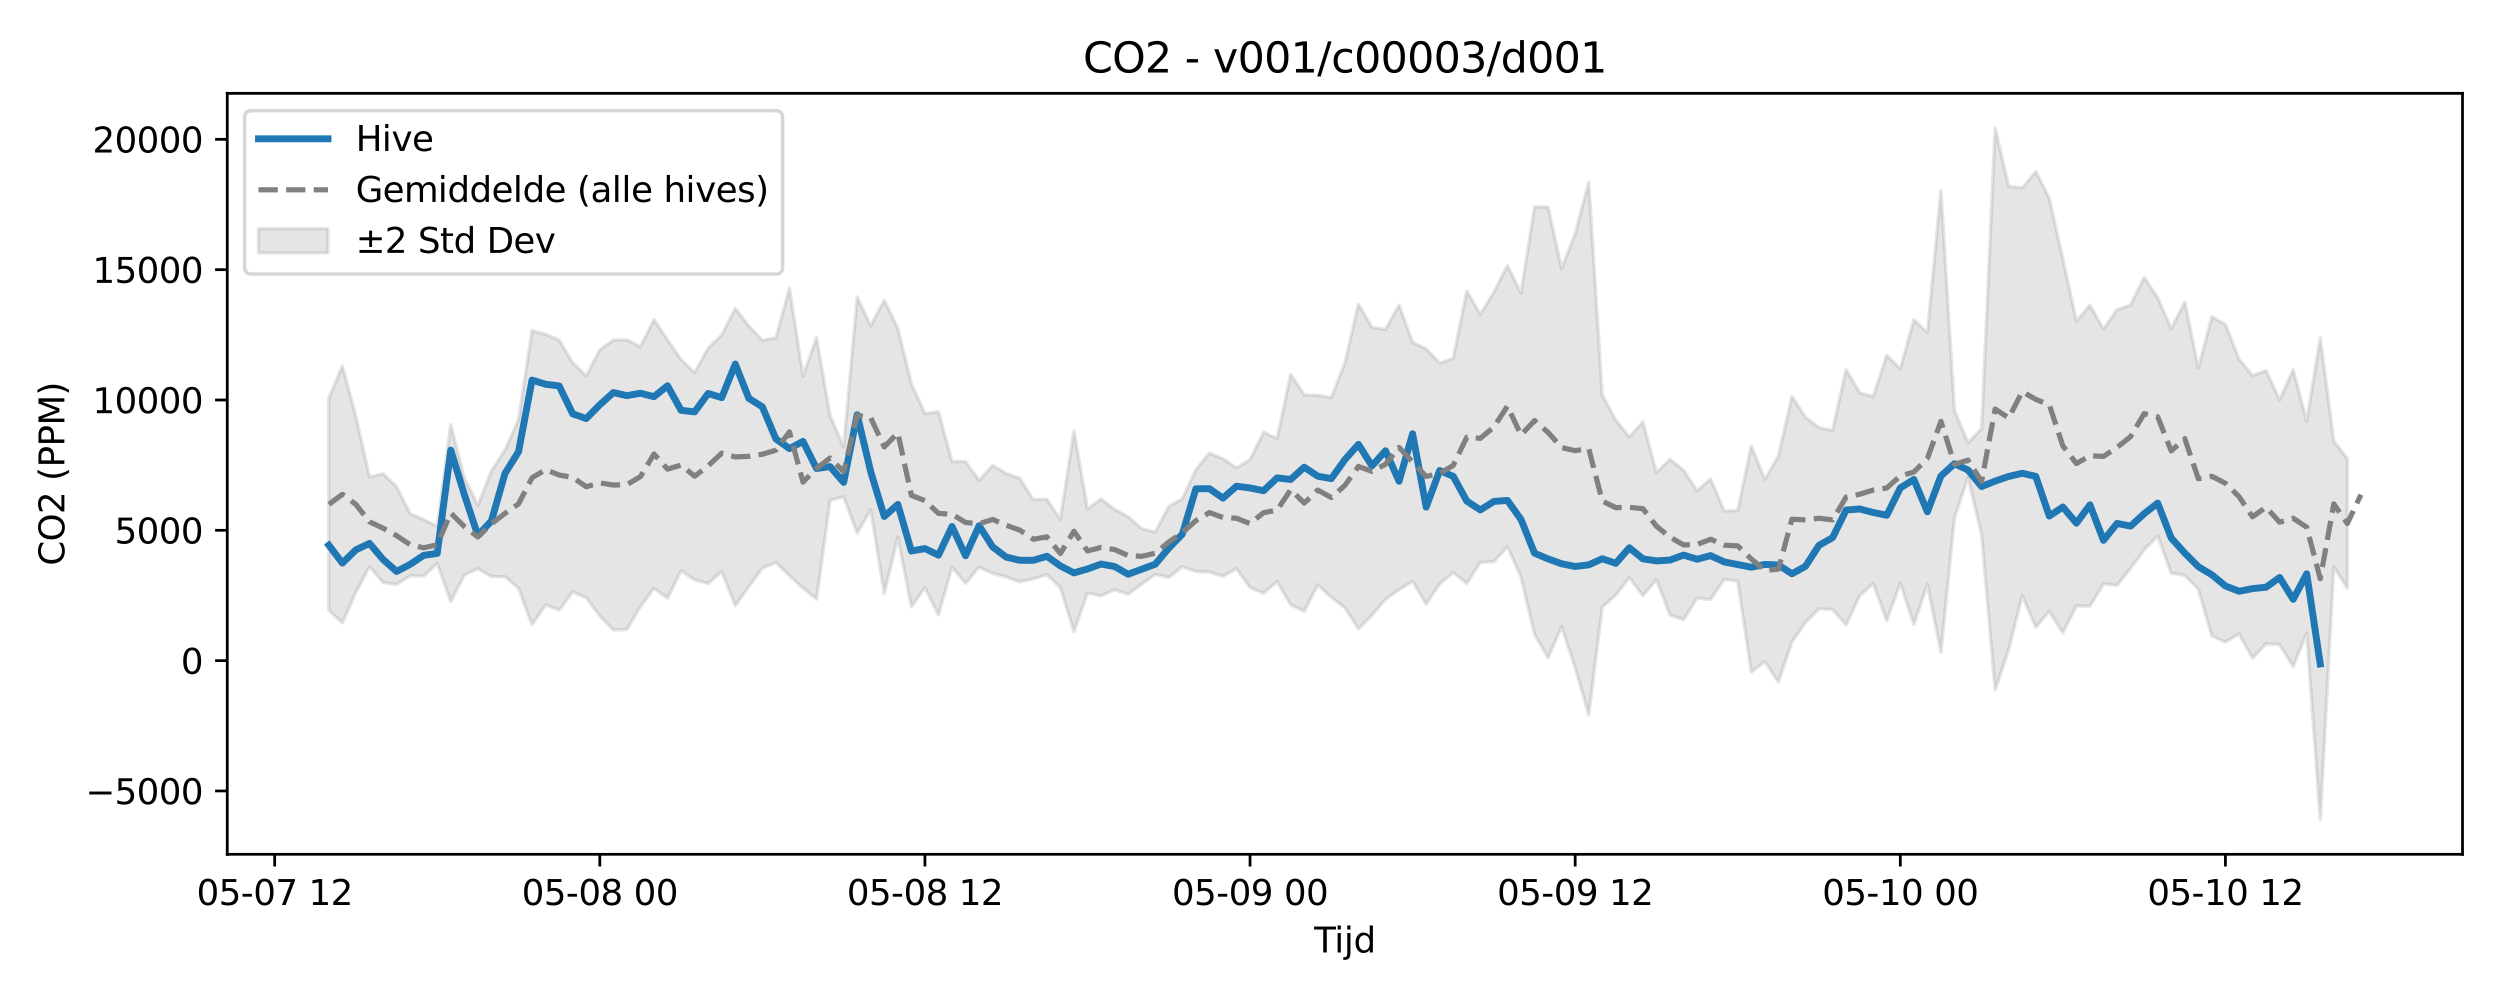 <?xml version="1.0" encoding="utf-8" standalone="no"?>
<!DOCTYPE svg PUBLIC "-//W3C//DTD SVG 1.1//EN"
  "http://www.w3.org/Graphics/SVG/1.1/DTD/svg11.dtd">
<svg xmlns:xlink="http://www.w3.org/1999/xlink" width="720pt" height="288pt" viewBox="0 0 720 288" xmlns="http://www.w3.org/2000/svg" version="1.1">
 <defs>
  <style type="text/css">*{stroke-linejoin: round; stroke-linecap: butt}</style>
 </defs>
 <g id="figure_1">
  <g id="patch_1">
   <path d="M 0 288 
L 720 288 
L 720 0 
L 0 0 
z
" style="fill: #ffffff"/>
  </g>
  <g id="axes_1">
   <g id="patch_2">
    <path d="M 65.45 246.04 
L 709.2 246.04 
L 709.2 26.88 
L 65.45 26.88 
z
" style="fill: #ffffff"/>
   </g>
   <g id="FillBetweenPolyCollection_1">
    <defs>
     <path id="me18d5e1604" d="M 94.711 -173.326 
L 94.711 -112.174 
L 98.613 -108.631 
L 102.514 -117.436 
L 106.416 -124.792 
L 110.317 -120.227 
L 114.219 -119.71 
L 118.12 -122.153 
L 122.022 -122.102 
L 125.923 -125.759 
L 129.825 -114.775 
L 133.727 -122.357 
L 137.628 -124.251 
L 141.53 -121.932 
L 145.431 -121.918 
L 149.333 -118.615 
L 153.234 -108.067 
L 157.136 -113.771 
L 161.037 -112.318 
L 164.939 -117.517 
L 168.84 -115.872 
L 172.742 -110.611 
L 176.643 -106.546 
L 180.545 -106.733 
L 184.446 -113.319 
L 188.348 -118.588 
L 192.249 -115.722 
L 196.151 -123.629 
L 200.052 -120.999 
L 203.954 -119.938 
L 207.855 -123.45 
L 211.757 -113.602 
L 215.658 -119.044 
L 219.56 -124.354 
L 223.461 -126.008 
L 227.363 -122.186 
L 231.264 -118.621 
L 235.166 -115.438 
L 239.067 -143.931 
L 242.969 -144.958 
L 246.87 -134.401 
L 250.772 -141.189 
L 254.673 -117.038 
L 258.575 -133.246 
L 262.477 -113.229 
L 266.378 -118.767 
L 270.28 -110.871 
L 274.181 -124.735 
L 278.083 -120.019 
L 281.984 -124.639 
L 285.886 -122.856 
L 289.787 -121.847 
L 293.689 -120.438 
L 297.59 -121.279 
L 301.492 -122.522 
L 305.393 -118.773 
L 309.295 -106.093 
L 313.196 -117.248 
L 317.098 -116.388 
L 320.999 -118.153 
L 324.901 -116.842 
L 328.802 -119.778 
L 332.704 -122.557 
L 336.605 -121.692 
L 340.507 -124.827 
L 344.408 -123.419 
L 348.31 -123.247 
L 352.211 -122.032 
L 356.113 -124.225 
L 360.014 -118.803 
L 363.916 -117.162 
L 367.817 -120.526 
L 371.719 -113.805 
L 375.62 -111.946 
L 379.522 -119.585 
L 383.423 -115.94 
L 387.325 -112.971 
L 391.227 -106.905 
L 395.128 -110.78 
L 399.03 -115.427 
L 402.931 -118.151 
L 406.833 -120.56 
L 410.734 -114.068 
L 414.636 -119.856 
L 418.537 -123.124 
L 422.439 -119.938 
L 426.34 -126.052 
L 430.242 -126.204 
L 434.143 -130.582 
L 438.045 -121.836 
L 441.946 -105.337 
L 445.848 -98.588 
L 449.749 -107.522 
L 453.651 -95.706 
L 457.552 -82.15 
L 461.454 -113.161 
L 465.355 -116.617 
L 469.257 -121.631 
L 473.158 -116.466 
L 477.06 -121.044 
L 480.961 -110.84 
L 484.863 -109.557 
L 488.764 -115.758 
L 492.666 -115.343 
L 496.567 -121.154 
L 500.469 -120.601 
L 504.37 -94.48 
L 508.272 -97.501 
L 512.173 -91.563 
L 516.075 -103.094 
L 519.977 -108.728 
L 523.878 -112.673 
L 527.78 -112.455 
L 531.681 -108.07 
L 535.583 -116.435 
L 539.484 -119.973 
L 543.386 -109.271 
L 547.287 -120.124 
L 551.189 -108.17 
L 555.09 -119.736 
L 558.992 -100.122 
L 562.893 -138.849 
L 566.795 -150.504 
L 570.696 -134.11 
L 574.598 -89.272 
L 578.499 -100.925 
L 582.401 -116.504 
L 586.302 -107.383 
L 590.204 -111.912 
L 594.105 -105.743 
L 598.007 -113.494 
L 601.908 -113.429 
L 605.81 -119.836 
L 609.711 -119.43 
L 613.613 -124.365 
L 617.514 -129.625 
L 621.416 -133.645 
L 625.317 -122.921 
L 629.219 -122.307 
L 633.12 -118.321 
L 637.022 -104.852 
L 640.923 -103.096 
L 644.825 -105.421 
L 648.727 -98.483 
L 652.628 -102.599 
L 656.53 -102.379 
L 660.431 -96.013 
L 664.333 -105.695 
L 668.234 -51.922 
L 672.136 -124.765 
L 676.037 -118.59 
L 676.037 -155.847 
L 676.037 -155.847 
L 672.136 -160.999 
L 668.234 -190.715 
L 664.333 -166.622 
L 660.431 -181.476 
L 656.53 -172.824 
L 652.628 -181.261 
L 648.727 -179.844 
L 644.825 -184.556 
L 640.923 -194.543 
L 637.022 -196.793 
L 633.12 -181.931 
L 629.219 -201.044 
L 625.317 -193.363 
L 621.416 -202.25 
L 617.514 -208.116 
L 613.613 -200.138 
L 609.711 -198.84 
L 605.81 -193.277 
L 601.908 -200.093 
L 598.007 -195.489 
L 594.105 -213.416 
L 590.204 -230.892 
L 586.302 -238.595 
L 582.401 -233.907 
L 578.499 -234.315 
L 574.598 -251.158 
L 570.696 -164.549 
L 566.795 -160.467 
L 562.893 -169.723 
L 558.992 -233.183 
L 555.09 -192.221 
L 551.189 -195.905 
L 547.287 -181.781 
L 543.386 -185.662 
L 539.484 -173.756 
L 535.583 -174.887 
L 531.681 -181.592 
L 527.78 -164.097 
L 523.878 -164.819 
L 519.977 -167.819 
L 516.075 -173.826 
L 512.173 -156.568 
L 508.272 -149.943 
L 504.37 -159.56 
L 500.469 -140.964 
L 496.567 -140.842 
L 492.666 -150.057 
L 488.764 -146.63 
L 484.863 -152.582 
L 480.961 -155.721 
L 477.06 -151.852 
L 473.158 -166.518 
L 469.257 -162.139 
L 465.355 -166.979 
L 461.454 -174.224 
L 457.552 -235.494 
L 453.651 -220.714 
L 449.749 -210.644 
L 445.848 -228.352 
L 441.946 -228.408 
L 438.045 -203.556 
L 434.143 -211.502 
L 430.242 -203.864 
L 426.34 -197.47 
L 422.439 -204.221 
L 418.537 -184.822 
L 414.636 -183.403 
L 410.734 -187.512 
L 406.833 -189.397 
L 402.931 -200.128 
L 399.03 -193.153 
L 395.128 -193.696 
L 391.227 -200.424 
L 387.325 -183.441 
L 383.423 -173.483 
L 379.522 -174.137 
L 375.62 -174.287 
L 371.719 -180.164 
L 367.817 -161.652 
L 363.916 -163.541 
L 360.014 -155.611 
L 356.113 -153.258 
L 352.211 -155.893 
L 348.31 -157.516 
L 344.408 -152.668 
L 340.507 -144.353 
L 336.605 -142.085 
L 332.704 -134.787 
L 328.802 -135.768 
L 324.901 -139.175 
L 320.999 -141.302 
L 317.098 -144.286 
L 313.196 -141.41 
L 309.295 -163.908 
L 305.393 -138.415 
L 301.492 -144.221 
L 297.59 -144.12 
L 293.689 -150.223 
L 289.787 -151.631 
L 285.886 -153.95 
L 281.984 -149.662 
L 278.083 -155.047 
L 274.181 -155.082 
L 270.28 -169.401 
L 266.378 -168.875 
L 262.477 -177.457 
L 258.575 -193.424 
L 254.673 -201.542 
L 250.772 -194.141 
L 246.87 -202.469 
L 242.969 -159.303 
L 239.067 -168.266 
L 235.166 -190.783 
L 231.264 -179.685 
L 227.363 -205.067 
L 223.461 -190.699 
L 219.56 -189.993 
L 215.658 -194.11 
L 211.757 -199.217 
L 207.855 -191.512 
L 203.954 -187.765 
L 200.052 -180.681 
L 196.151 -184.469 
L 192.249 -190.062 
L 188.348 -195.918 
L 184.446 -188.13 
L 180.545 -190.119 
L 176.643 -190.071 
L 172.742 -187.255 
L 168.84 -179.785 
L 164.939 -183.495 
L 161.037 -190.053 
L 157.136 -191.707 
L 153.234 -192.761 
L 149.333 -167.119 
L 145.431 -158.341 
L 141.53 -152.365 
L 137.628 -142.434 
L 133.727 -150.351 
L 129.825 -165.713 
L 125.923 -136.442 
L 122.022 -138.345 
L 118.12 -140.087 
L 114.219 -147.77 
L 110.317 -151.57 
L 106.416 -150.655 
L 102.514 -167.983 
L 98.613 -182.621 
L 94.711 -173.326 
z
" style="stroke: #808080; stroke-opacity: 0.2"/>
    </defs>
    <g clip-path="url(#p9f9e23235a)">
     <use xlink:href="#me18d5e1604" x="0" y="288" style="fill: #808080; fill-opacity: 0.2; stroke: #808080; stroke-opacity: 0.2"/>
    </g>
   </g>
   <g id="matplotlib.axis_1">
    <g id="xtick_1">
     <g id="line2d_1">
      <defs>
       <path id="m80d12a22a7" d="M 0 0 
L 0 3.5 
" style="stroke: #000000; stroke-width: 0.8"/>
      </defs>
      <g>
       <use xlink:href="#m80d12a22a7" x="79.105" y="246.04" style="stroke: #000000; stroke-width: 0.8"/>
      </g>
     </g>
     <g id="text_1">
      <!-- 05-07 12 -->
      <g transform="translate(56.625 260.638) scale(0.1 -0.1)">
       <defs>
        <path id="DejaVuSans-30" d="M 2034 4250 
Q 1547 4250 1301 3770 
Q 1056 3291 1056 2328 
Q 1056 1369 1301 889 
Q 1547 409 2034 409 
Q 2525 409 2770 889 
Q 3016 1369 3016 2328 
Q 3016 3291 2770 3770 
Q 2525 4250 2034 4250 
z
M 2034 4750 
Q 2819 4750 3233 4129 
Q 3647 3509 3647 2328 
Q 3647 1150 3233 529 
Q 2819 -91 2034 -91 
Q 1250 -91 836 529 
Q 422 1150 422 2328 
Q 422 3509 836 4129 
Q 1250 4750 2034 4750 
z
" transform="scale(0.016)"/>
        <path id="DejaVuSans-35" d="M 691 4666 
L 3169 4666 
L 3169 4134 
L 1269 4134 
L 1269 2991 
Q 1406 3038 1543 3061 
Q 1681 3084 1819 3084 
Q 2600 3084 3056 2656 
Q 3513 2228 3513 1497 
Q 3513 744 3044 326 
Q 2575 -91 1722 -91 
Q 1428 -91 1123 -41 
Q 819 9 494 109 
L 494 744 
Q 775 591 1075 516 
Q 1375 441 1709 441 
Q 2250 441 2565 725 
Q 2881 1009 2881 1497 
Q 2881 1984 2565 2268 
Q 2250 2553 1709 2553 
Q 1456 2553 1204 2497 
Q 953 2441 691 2322 
L 691 4666 
z
" transform="scale(0.016)"/>
        <path id="DejaVuSans-2d" d="M 313 2009 
L 1997 2009 
L 1997 1497 
L 313 1497 
L 313 2009 
z
" transform="scale(0.016)"/>
        <path id="DejaVuSans-37" d="M 525 4666 
L 3525 4666 
L 3525 4397 
L 1831 0 
L 1172 0 
L 2766 4134 
L 525 4134 
L 525 4666 
z
" transform="scale(0.016)"/>
        <path id="DejaVuSans-20" transform="scale(0.016)"/>
        <path id="DejaVuSans-31" d="M 794 531 
L 1825 531 
L 1825 4091 
L 703 3866 
L 703 4441 
L 1819 4666 
L 2450 4666 
L 2450 531 
L 3481 531 
L 3481 0 
L 794 0 
L 794 531 
z
" transform="scale(0.016)"/>
        <path id="DejaVuSans-32" d="M 1228 531 
L 3431 531 
L 3431 0 
L 469 0 
L 469 531 
Q 828 903 1448 1529 
Q 2069 2156 2228 2338 
Q 2531 2678 2651 2914 
Q 2772 3150 2772 3378 
Q 2772 3750 2511 3984 
Q 2250 4219 1831 4219 
Q 1534 4219 1204 4116 
Q 875 4013 500 3803 
L 500 4441 
Q 881 4594 1212 4672 
Q 1544 4750 1819 4750 
Q 2544 4750 2975 4387 
Q 3406 4025 3406 3419 
Q 3406 3131 3298 2873 
Q 3191 2616 2906 2266 
Q 2828 2175 2409 1742 
Q 1991 1309 1228 531 
z
" transform="scale(0.016)"/>
       </defs>
       <use xlink:href="#DejaVuSans-30"/>
       <use xlink:href="#DejaVuSans-35" transform="translate(63.623 0)"/>
       <use xlink:href="#DejaVuSans-2d" transform="translate(127.246 0)"/>
       <use xlink:href="#DejaVuSans-30" transform="translate(163.33 0)"/>
       <use xlink:href="#DejaVuSans-37" transform="translate(226.953 0)"/>
       <use xlink:href="#DejaVuSans-20" transform="translate(290.576 0)"/>
       <use xlink:href="#DejaVuSans-31" transform="translate(322.363 0)"/>
       <use xlink:href="#DejaVuSans-32" transform="translate(385.986 0)"/>
      </g>
     </g>
    </g>
    <g id="xtick_2">
     <g id="line2d_2">
      <g>
       <use xlink:href="#m80d12a22a7" x="172.742" y="246.04" style="stroke: #000000; stroke-width: 0.8"/>
      </g>
     </g>
     <g id="text_2">
      <!-- 05-08 00 -->
      <g transform="translate(150.261 260.638) scale(0.1 -0.1)">
       <defs>
        <path id="DejaVuSans-38" d="M 2034 2216 
Q 1584 2216 1326 1975 
Q 1069 1734 1069 1313 
Q 1069 891 1326 650 
Q 1584 409 2034 409 
Q 2484 409 2743 651 
Q 3003 894 3003 1313 
Q 3003 1734 2745 1975 
Q 2488 2216 2034 2216 
z
M 1403 2484 
Q 997 2584 770 2862 
Q 544 3141 544 3541 
Q 544 4100 942 4425 
Q 1341 4750 2034 4750 
Q 2731 4750 3128 4425 
Q 3525 4100 3525 3541 
Q 3525 3141 3298 2862 
Q 3072 2584 2669 2484 
Q 3125 2378 3379 2068 
Q 3634 1759 3634 1313 
Q 3634 634 3220 271 
Q 2806 -91 2034 -91 
Q 1263 -91 848 271 
Q 434 634 434 1313 
Q 434 1759 690 2068 
Q 947 2378 1403 2484 
z
M 1172 3481 
Q 1172 3119 1398 2916 
Q 1625 2713 2034 2713 
Q 2441 2713 2670 2916 
Q 2900 3119 2900 3481 
Q 2900 3844 2670 4047 
Q 2441 4250 2034 4250 
Q 1625 4250 1398 4047 
Q 1172 3844 1172 3481 
z
" transform="scale(0.016)"/>
       </defs>
       <use xlink:href="#DejaVuSans-30"/>
       <use xlink:href="#DejaVuSans-35" transform="translate(63.623 0)"/>
       <use xlink:href="#DejaVuSans-2d" transform="translate(127.246 0)"/>
       <use xlink:href="#DejaVuSans-30" transform="translate(163.33 0)"/>
       <use xlink:href="#DejaVuSans-38" transform="translate(226.953 0)"/>
       <use xlink:href="#DejaVuSans-20" transform="translate(290.576 0)"/>
       <use xlink:href="#DejaVuSans-30" transform="translate(322.363 0)"/>
       <use xlink:href="#DejaVuSans-30" transform="translate(385.986 0)"/>
      </g>
     </g>
    </g>
    <g id="xtick_3">
     <g id="line2d_3">
      <g>
       <use xlink:href="#m80d12a22a7" x="266.378" y="246.04" style="stroke: #000000; stroke-width: 0.8"/>
      </g>
     </g>
     <g id="text_3">
      <!-- 05-08 12 -->
      <g transform="translate(243.898 260.638) scale(0.1 -0.1)">
       <use xlink:href="#DejaVuSans-30"/>
       <use xlink:href="#DejaVuSans-35" transform="translate(63.623 0)"/>
       <use xlink:href="#DejaVuSans-2d" transform="translate(127.246 0)"/>
       <use xlink:href="#DejaVuSans-30" transform="translate(163.33 0)"/>
       <use xlink:href="#DejaVuSans-38" transform="translate(226.953 0)"/>
       <use xlink:href="#DejaVuSans-20" transform="translate(290.576 0)"/>
       <use xlink:href="#DejaVuSans-31" transform="translate(322.363 0)"/>
       <use xlink:href="#DejaVuSans-32" transform="translate(385.986 0)"/>
      </g>
     </g>
    </g>
    <g id="xtick_4">
     <g id="line2d_4">
      <g>
       <use xlink:href="#m80d12a22a7" x="360.014" y="246.04" style="stroke: #000000; stroke-width: 0.8"/>
      </g>
     </g>
     <g id="text_4">
      <!-- 05-09 00 -->
      <g transform="translate(337.534 260.638) scale(0.1 -0.1)">
       <defs>
        <path id="DejaVuSans-39" d="M 703 97 
L 703 672 
Q 941 559 1184 500 
Q 1428 441 1663 441 
Q 2288 441 2617 861 
Q 2947 1281 2994 2138 
Q 2813 1869 2534 1725 
Q 2256 1581 1919 1581 
Q 1219 1581 811 2004 
Q 403 2428 403 3163 
Q 403 3881 828 4315 
Q 1253 4750 1959 4750 
Q 2769 4750 3195 4129 
Q 3622 3509 3622 2328 
Q 3622 1225 3098 567 
Q 2575 -91 1691 -91 
Q 1453 -91 1209 -44 
Q 966 3 703 97 
z
M 1959 2075 
Q 2384 2075 2632 2365 
Q 2881 2656 2881 3163 
Q 2881 3666 2632 3958 
Q 2384 4250 1959 4250 
Q 1534 4250 1286 3958 
Q 1038 3666 1038 3163 
Q 1038 2656 1286 2365 
Q 1534 2075 1959 2075 
z
" transform="scale(0.016)"/>
       </defs>
       <use xlink:href="#DejaVuSans-30"/>
       <use xlink:href="#DejaVuSans-35" transform="translate(63.623 0)"/>
       <use xlink:href="#DejaVuSans-2d" transform="translate(127.246 0)"/>
       <use xlink:href="#DejaVuSans-30" transform="translate(163.33 0)"/>
       <use xlink:href="#DejaVuSans-39" transform="translate(226.953 0)"/>
       <use xlink:href="#DejaVuSans-20" transform="translate(290.576 0)"/>
       <use xlink:href="#DejaVuSans-30" transform="translate(322.363 0)"/>
       <use xlink:href="#DejaVuSans-30" transform="translate(385.986 0)"/>
      </g>
     </g>
    </g>
    <g id="xtick_5">
     <g id="line2d_5">
      <g>
       <use xlink:href="#m80d12a22a7" x="453.651" y="246.04" style="stroke: #000000; stroke-width: 0.8"/>
      </g>
     </g>
     <g id="text_5">
      <!-- 05-09 12 -->
      <g transform="translate(431.17 260.638) scale(0.1 -0.1)">
       <use xlink:href="#DejaVuSans-30"/>
       <use xlink:href="#DejaVuSans-35" transform="translate(63.623 0)"/>
       <use xlink:href="#DejaVuSans-2d" transform="translate(127.246 0)"/>
       <use xlink:href="#DejaVuSans-30" transform="translate(163.33 0)"/>
       <use xlink:href="#DejaVuSans-39" transform="translate(226.953 0)"/>
       <use xlink:href="#DejaVuSans-20" transform="translate(290.576 0)"/>
       <use xlink:href="#DejaVuSans-31" transform="translate(322.363 0)"/>
       <use xlink:href="#DejaVuSans-32" transform="translate(385.986 0)"/>
      </g>
     </g>
    </g>
    <g id="xtick_6">
     <g id="line2d_6">
      <g>
       <use xlink:href="#m80d12a22a7" x="547.287" y="246.04" style="stroke: #000000; stroke-width: 0.8"/>
      </g>
     </g>
     <g id="text_6">
      <!-- 05-10 00 -->
      <g transform="translate(524.807 260.638) scale(0.1 -0.1)">
       <use xlink:href="#DejaVuSans-30"/>
       <use xlink:href="#DejaVuSans-35" transform="translate(63.623 0)"/>
       <use xlink:href="#DejaVuSans-2d" transform="translate(127.246 0)"/>
       <use xlink:href="#DejaVuSans-31" transform="translate(163.33 0)"/>
       <use xlink:href="#DejaVuSans-30" transform="translate(226.953 0)"/>
       <use xlink:href="#DejaVuSans-20" transform="translate(290.576 0)"/>
       <use xlink:href="#DejaVuSans-30" transform="translate(322.363 0)"/>
       <use xlink:href="#DejaVuSans-30" transform="translate(385.986 0)"/>
      </g>
     </g>
    </g>
    <g id="xtick_7">
     <g id="line2d_7">
      <g>
       <use xlink:href="#m80d12a22a7" x="640.923" y="246.04" style="stroke: #000000; stroke-width: 0.8"/>
      </g>
     </g>
     <g id="text_7">
      <!-- 05-10 12 -->
      <g transform="translate(618.443 260.638) scale(0.1 -0.1)">
       <use xlink:href="#DejaVuSans-30"/>
       <use xlink:href="#DejaVuSans-35" transform="translate(63.623 0)"/>
       <use xlink:href="#DejaVuSans-2d" transform="translate(127.246 0)"/>
       <use xlink:href="#DejaVuSans-31" transform="translate(163.33 0)"/>
       <use xlink:href="#DejaVuSans-30" transform="translate(226.953 0)"/>
       <use xlink:href="#DejaVuSans-20" transform="translate(290.576 0)"/>
       <use xlink:href="#DejaVuSans-31" transform="translate(322.363 0)"/>
       <use xlink:href="#DejaVuSans-32" transform="translate(385.986 0)"/>
      </g>
     </g>
    </g>
    <g id="text_8">
     <!-- Tijd -->
     <g transform="translate(378.475 274.317) scale(0.1 -0.1)">
      <defs>
       <path id="DejaVuSans-54" d="M -19 4666 
L 3928 4666 
L 3928 4134 
L 2272 4134 
L 2272 0 
L 1638 0 
L 1638 4134 
L -19 4134 
L -19 4666 
z
" transform="scale(0.016)"/>
       <path id="DejaVuSans-69" d="M 603 3500 
L 1178 3500 
L 1178 0 
L 603 0 
L 603 3500 
z
M 603 4863 
L 1178 4863 
L 1178 4134 
L 603 4134 
L 603 4863 
z
" transform="scale(0.016)"/>
       <path id="DejaVuSans-6a" d="M 603 3500 
L 1178 3500 
L 1178 -63 
Q 1178 -731 923 -1031 
Q 669 -1331 103 -1331 
L -116 -1331 
L -116 -844 
L 38 -844 
Q 366 -844 484 -692 
Q 603 -541 603 -63 
L 603 3500 
z
M 603 4863 
L 1178 4863 
L 1178 4134 
L 603 4134 
L 603 4863 
z
" transform="scale(0.016)"/>
       <path id="DejaVuSans-64" d="M 2906 2969 
L 2906 4863 
L 3481 4863 
L 3481 0 
L 2906 0 
L 2906 525 
Q 2725 213 2448 61 
Q 2172 -91 1784 -91 
Q 1150 -91 751 415 
Q 353 922 353 1747 
Q 353 2572 751 3078 
Q 1150 3584 1784 3584 
Q 2172 3584 2448 3432 
Q 2725 3281 2906 2969 
z
M 947 1747 
Q 947 1113 1208 752 
Q 1469 391 1925 391 
Q 2381 391 2643 752 
Q 2906 1113 2906 1747 
Q 2906 2381 2643 2742 
Q 2381 3103 1925 3103 
Q 1469 3103 1208 2742 
Q 947 2381 947 1747 
z
" transform="scale(0.016)"/>
      </defs>
      <use xlink:href="#DejaVuSans-54"/>
      <use xlink:href="#DejaVuSans-69" transform="translate(57.959 0)"/>
      <use xlink:href="#DejaVuSans-6a" transform="translate(85.742 0)"/>
      <use xlink:href="#DejaVuSans-64" transform="translate(113.525 0)"/>
     </g>
    </g>
   </g>
   <g id="matplotlib.axis_2">
    <g id="ytick_1">
     <g id="line2d_8">
      <defs>
       <path id="mea8fee7576" d="M 0 0 
L -3.5 0 
" style="stroke: #000000; stroke-width: 0.8"/>
      </defs>
      <g>
       <use xlink:href="#mea8fee7576" x="65.45" y="227.799" style="stroke: #000000; stroke-width: 0.8"/>
      </g>
     </g>
     <g id="text_9">
      <!-- −5000 -->
      <g transform="translate(24.62 231.598) scale(0.1 -0.1)">
       <defs>
        <path id="DejaVuSans-2212" d="M 678 2272 
L 4684 2272 
L 4684 1741 
L 678 1741 
L 678 2272 
z
" transform="scale(0.016)"/>
       </defs>
       <use xlink:href="#DejaVuSans-2212"/>
       <use xlink:href="#DejaVuSans-35" transform="translate(83.789 0)"/>
       <use xlink:href="#DejaVuSans-30" transform="translate(147.412 0)"/>
       <use xlink:href="#DejaVuSans-30" transform="translate(211.035 0)"/>
       <use xlink:href="#DejaVuSans-30" transform="translate(274.658 0)"/>
      </g>
     </g>
    </g>
    <g id="ytick_2">
     <g id="line2d_9">
      <g>
       <use xlink:href="#mea8fee7576" x="65.45" y="190.263" style="stroke: #000000; stroke-width: 0.8"/>
      </g>
     </g>
     <g id="text_10">
      <!-- 0 -->
      <g transform="translate(52.087 194.063) scale(0.1 -0.1)">
       <use xlink:href="#DejaVuSans-30"/>
      </g>
     </g>
    </g>
    <g id="ytick_3">
     <g id="line2d_10">
      <g>
       <use xlink:href="#mea8fee7576" x="65.45" y="152.728" style="stroke: #000000; stroke-width: 0.8"/>
      </g>
     </g>
     <g id="text_11">
      <!-- 5000 -->
      <g transform="translate(33 156.528) scale(0.1 -0.1)">
       <use xlink:href="#DejaVuSans-35"/>
       <use xlink:href="#DejaVuSans-30" transform="translate(63.623 0)"/>
       <use xlink:href="#DejaVuSans-30" transform="translate(127.246 0)"/>
       <use xlink:href="#DejaVuSans-30" transform="translate(190.869 0)"/>
      </g>
     </g>
    </g>
    <g id="ytick_4">
     <g id="line2d_11">
      <g>
       <use xlink:href="#mea8fee7576" x="65.45" y="115.193" style="stroke: #000000; stroke-width: 0.8"/>
      </g>
     </g>
     <g id="text_12">
      <!-- 10000 -->
      <g transform="translate(26.637 118.992) scale(0.1 -0.1)">
       <use xlink:href="#DejaVuSans-31"/>
       <use xlink:href="#DejaVuSans-30" transform="translate(63.623 0)"/>
       <use xlink:href="#DejaVuSans-30" transform="translate(127.246 0)"/>
       <use xlink:href="#DejaVuSans-30" transform="translate(190.869 0)"/>
       <use xlink:href="#DejaVuSans-30" transform="translate(254.492 0)"/>
      </g>
     </g>
    </g>
    <g id="ytick_5">
     <g id="line2d_12">
      <g>
       <use xlink:href="#mea8fee7576" x="65.45" y="77.658" style="stroke: #000000; stroke-width: 0.8"/>
      </g>
     </g>
     <g id="text_13">
      <!-- 15000 -->
      <g transform="translate(26.637 81.457) scale(0.1 -0.1)">
       <use xlink:href="#DejaVuSans-31"/>
       <use xlink:href="#DejaVuSans-35" transform="translate(63.623 0)"/>
       <use xlink:href="#DejaVuSans-30" transform="translate(127.246 0)"/>
       <use xlink:href="#DejaVuSans-30" transform="translate(190.869 0)"/>
       <use xlink:href="#DejaVuSans-30" transform="translate(254.492 0)"/>
      </g>
     </g>
    </g>
    <g id="ytick_6">
     <g id="line2d_13">
      <g>
       <use xlink:href="#mea8fee7576" x="65.45" y="40.123" style="stroke: #000000; stroke-width: 0.8"/>
      </g>
     </g>
     <g id="text_14">
      <!-- 20000 -->
      <g transform="translate(26.637 43.922) scale(0.1 -0.1)">
       <use xlink:href="#DejaVuSans-32"/>
       <use xlink:href="#DejaVuSans-30" transform="translate(63.623 0)"/>
       <use xlink:href="#DejaVuSans-30" transform="translate(127.246 0)"/>
       <use xlink:href="#DejaVuSans-30" transform="translate(190.869 0)"/>
       <use xlink:href="#DejaVuSans-30" transform="translate(254.492 0)"/>
      </g>
     </g>
    </g>
    <g id="text_15">
     <!-- CO2 (PPM) -->
     <g transform="translate(18.541 162.903) rotate(-90) scale(0.1 -0.1)">
      <defs>
       <path id="DejaVuSans-43" d="M 4122 4306 
L 4122 3641 
Q 3803 3938 3442 4084 
Q 3081 4231 2675 4231 
Q 1875 4231 1450 3742 
Q 1025 3253 1025 2328 
Q 1025 1406 1450 917 
Q 1875 428 2675 428 
Q 3081 428 3442 575 
Q 3803 722 4122 1019 
L 4122 359 
Q 3791 134 3420 21 
Q 3050 -91 2638 -91 
Q 1578 -91 968 557 
Q 359 1206 359 2328 
Q 359 3453 968 4101 
Q 1578 4750 2638 4750 
Q 3056 4750 3426 4639 
Q 3797 4528 4122 4306 
z
" transform="scale(0.016)"/>
       <path id="DejaVuSans-4f" d="M 2522 4238 
Q 1834 4238 1429 3725 
Q 1025 3213 1025 2328 
Q 1025 1447 1429 934 
Q 1834 422 2522 422 
Q 3209 422 3611 934 
Q 4013 1447 4013 2328 
Q 4013 3213 3611 3725 
Q 3209 4238 2522 4238 
z
M 2522 4750 
Q 3503 4750 4090 4092 
Q 4678 3434 4678 2328 
Q 4678 1225 4090 567 
Q 3503 -91 2522 -91 
Q 1538 -91 948 565 
Q 359 1222 359 2328 
Q 359 3434 948 4092 
Q 1538 4750 2522 4750 
z
" transform="scale(0.016)"/>
       <path id="DejaVuSans-28" d="M 1984 4856 
Q 1566 4138 1362 3434 
Q 1159 2731 1159 2009 
Q 1159 1288 1364 580 
Q 1569 -128 1984 -844 
L 1484 -844 
Q 1016 -109 783 600 
Q 550 1309 550 2009 
Q 550 2706 781 3412 
Q 1013 4119 1484 4856 
L 1984 4856 
z
" transform="scale(0.016)"/>
       <path id="DejaVuSans-50" d="M 1259 4147 
L 1259 2394 
L 2053 2394 
Q 2494 2394 2734 2622 
Q 2975 2850 2975 3272 
Q 2975 3691 2734 3919 
Q 2494 4147 2053 4147 
L 1259 4147 
z
M 628 4666 
L 2053 4666 
Q 2838 4666 3239 4311 
Q 3641 3956 3641 3272 
Q 3641 2581 3239 2228 
Q 2838 1875 2053 1875 
L 1259 1875 
L 1259 0 
L 628 0 
L 628 4666 
z
" transform="scale(0.016)"/>
       <path id="DejaVuSans-4d" d="M 628 4666 
L 1569 4666 
L 2759 1491 
L 3956 4666 
L 4897 4666 
L 4897 0 
L 4281 0 
L 4281 4097 
L 3078 897 
L 2444 897 
L 1241 4097 
L 1241 0 
L 628 0 
L 628 4666 
z
" transform="scale(0.016)"/>
       <path id="DejaVuSans-29" d="M 513 4856 
L 1013 4856 
Q 1481 4119 1714 3412 
Q 1947 2706 1947 2009 
Q 1947 1309 1714 600 
Q 1481 -109 1013 -844 
L 513 -844 
Q 928 -128 1133 580 
Q 1338 1288 1338 2009 
Q 1338 2731 1133 3434 
Q 928 4138 513 4856 
z
" transform="scale(0.016)"/>
      </defs>
      <use xlink:href="#DejaVuSans-43"/>
      <use xlink:href="#DejaVuSans-4f" transform="translate(69.824 0)"/>
      <use xlink:href="#DejaVuSans-32" transform="translate(148.535 0)"/>
      <use xlink:href="#DejaVuSans-20" transform="translate(212.158 0)"/>
      <use xlink:href="#DejaVuSans-28" transform="translate(243.945 0)"/>
      <use xlink:href="#DejaVuSans-50" transform="translate(282.959 0)"/>
      <use xlink:href="#DejaVuSans-50" transform="translate(343.262 0)"/>
      <use xlink:href="#DejaVuSans-4d" transform="translate(403.564 0)"/>
      <use xlink:href="#DejaVuSans-29" transform="translate(489.844 0)"/>
     </g>
    </g>
   </g>
   <g id="line2d_14">
    <path d="M 94.711 157.026 
L 98.613 162.167 
L 102.514 158.336 
L 106.416 156.497 
L 110.317 161.117 
L 114.219 164.577 
L 118.12 162.528 
L 122.022 159.943 
L 125.923 159.362 
L 129.825 129.644 
L 133.727 142.439 
L 137.628 154.212 
L 141.53 150.016 
L 145.431 136.373 
L 149.333 130.092 
L 153.234 109.463 
L 157.136 110.664 
L 161.037 111.164 
L 164.939 119.187 
L 168.84 120.548 
L 172.742 116.572 
L 176.643 113.064 
L 180.545 113.942 
L 184.446 113.254 
L 188.348 114.245 
L 192.249 111.094 
L 196.151 118.179 
L 200.052 118.609 
L 203.954 113.319 
L 207.855 114.513 
L 211.757 104.854 
L 215.658 114.715 
L 219.56 117.173 
L 223.461 126.404 
L 227.363 129.194 
L 231.264 127.122 
L 235.166 134.934 
L 239.067 134.384 
L 242.969 138.925 
L 246.87 119.452 
L 250.772 135.863 
L 254.673 148.73 
L 258.575 145.278 
L 262.477 158.699 
L 266.378 157.986 
L 270.28 159.88 
L 274.181 151.642 
L 278.083 160.045 
L 281.984 151.41 
L 285.886 157.515 
L 289.787 160.446 
L 293.689 161.356 
L 297.59 161.371 
L 301.492 160.202 
L 305.393 162.985 
L 309.295 165.002 
L 313.196 163.871 
L 317.098 162.447 
L 320.999 163.158 
L 324.901 165.38 
L 332.704 162.5 
L 336.605 157.858 
L 340.507 153.837 
L 344.408 140.777 
L 348.31 140.745 
L 352.211 143.465 
L 356.113 140.031 
L 360.014 140.539 
L 363.916 141.32 
L 367.817 137.634 
L 371.719 138.082 
L 375.62 134.549 
L 379.522 137.151 
L 383.423 137.839 
L 387.325 132.367 
L 391.227 127.983 
L 395.128 134.166 
L 399.03 129.824 
L 402.931 138.585 
L 406.833 124.93 
L 410.734 146.04 
L 414.636 135.515 
L 418.537 137.189 
L 422.439 144.315 
L 426.34 146.855 
L 430.242 144.411 
L 434.143 144.123 
L 438.045 149.6 
L 441.946 159.315 
L 445.848 160.969 
L 449.749 162.367 
L 453.651 163.143 
L 457.552 162.678 
L 461.454 160.926 
L 465.355 162.225 
L 469.257 157.761 
L 473.158 160.954 
L 477.06 161.534 
L 480.961 161.299 
L 484.863 159.865 
L 488.764 161.054 
L 492.666 160.015 
L 496.567 161.837 
L 504.37 163.353 
L 508.272 162.558 
L 512.173 162.705 
L 516.075 165.243 
L 519.977 163.106 
L 523.878 157.04 
L 527.78 154.843 
L 531.681 146.893 
L 535.583 146.58 
L 539.484 147.599 
L 543.386 148.404 
L 547.287 140.529 
L 551.189 138.09 
L 555.09 147.396 
L 558.992 137.086 
L 562.893 133.55 
L 566.795 135.375 
L 570.696 140.122 
L 574.598 138.551 
L 578.499 137.224 
L 582.401 136.3 
L 586.302 137.191 
L 590.204 148.615 
L 594.105 146.015 
L 598.007 150.664 
L 601.908 145.392 
L 605.81 155.614 
L 609.711 150.752 
L 613.613 151.512 
L 617.514 147.954 
L 621.416 144.896 
L 625.317 154.958 
L 629.219 159.277 
L 633.12 163.198 
L 637.022 165.543 
L 640.923 168.763 
L 644.825 170.29 
L 648.727 169.522 
L 652.628 169.121 
L 656.53 166.314 
L 660.431 172.603 
L 664.333 165.269 
L 668.234 191.217 
L 668.234 191.217 
" clip-path="url(#p9f9e23235a)" style="fill: none; stroke: #1f77b4; stroke-width: 2; stroke-linecap: square"/>
   </g>
   <g id="line2d_15">
    <path d="M 94.711 145.25 
L 98.613 142.374 
L 102.514 145.29 
L 106.416 150.276 
L 110.317 152.102 
L 114.219 154.26 
L 118.12 156.88 
L 122.022 157.776 
L 125.923 156.9 
L 129.825 147.756 
L 133.727 151.646 
L 137.628 154.658 
L 141.53 150.852 
L 145.431 147.871 
L 149.333 145.133 
L 153.234 137.586 
L 157.136 135.261 
L 161.037 136.814 
L 164.939 137.494 
L 168.84 140.172 
L 172.742 139.067 
L 176.643 139.692 
L 180.545 139.574 
L 184.446 137.276 
L 188.348 130.747 
L 192.249 135.108 
L 196.151 133.951 
L 200.052 137.16 
L 203.954 134.148 
L 207.855 130.519 
L 211.757 131.591 
L 215.658 131.423 
L 219.56 130.827 
L 223.461 129.646 
L 227.363 124.374 
L 231.264 138.847 
L 235.166 134.889 
L 239.067 131.901 
L 242.969 135.869 
L 246.87 119.565 
L 250.772 120.335 
L 254.673 128.71 
L 258.575 124.665 
L 262.477 142.657 
L 266.378 144.179 
L 270.28 147.864 
L 274.181 148.092 
L 278.083 150.467 
L 281.984 150.85 
L 285.886 149.597 
L 289.787 151.261 
L 293.689 152.67 
L 297.59 155.3 
L 301.492 154.629 
L 305.393 159.406 
L 309.295 153 
L 313.196 158.671 
L 317.098 157.663 
L 320.999 158.272 
L 324.901 159.991 
L 328.802 160.227 
L 332.704 159.328 
L 336.605 156.112 
L 340.507 153.41 
L 344.408 149.956 
L 348.31 147.619 
L 352.211 149.037 
L 356.113 149.259 
L 360.014 150.793 
L 363.916 147.649 
L 367.817 146.911 
L 371.719 141.016 
L 375.62 144.884 
L 379.522 141.139 
L 383.423 143.289 
L 387.325 139.794 
L 391.227 134.336 
L 395.128 135.762 
L 399.03 133.71 
L 402.931 128.86 
L 410.734 137.21 
L 414.636 136.371 
L 418.537 134.027 
L 422.439 125.92 
L 426.34 126.239 
L 430.242 122.966 
L 434.143 116.958 
L 438.045 125.304 
L 441.946 121.128 
L 445.848 124.53 
L 449.749 128.917 
L 453.651 129.79 
L 457.552 129.178 
L 461.454 144.307 
L 465.355 146.202 
L 469.257 146.115 
L 473.158 146.508 
L 477.06 151.552 
L 480.961 154.719 
L 484.863 156.93 
L 488.764 156.806 
L 492.666 155.3 
L 496.567 157.002 
L 500.469 157.218 
L 504.37 160.98 
L 508.272 164.278 
L 512.173 163.935 
L 516.075 149.54 
L 519.977 149.727 
L 523.878 149.254 
L 527.78 149.724 
L 531.681 143.169 
L 535.583 142.339 
L 539.484 141.136 
L 543.386 140.533 
L 547.287 137.047 
L 551.189 135.963 
L 555.09 132.021 
L 558.992 121.348 
L 562.893 133.714 
L 566.795 132.514 
L 570.696 138.671 
L 574.598 117.785 
L 578.499 120.38 
L 582.401 112.795 
L 586.302 115.011 
L 590.204 116.598 
L 594.105 128.421 
L 598.007 133.508 
L 601.908 131.239 
L 605.81 131.443 
L 609.711 128.865 
L 613.613 125.748 
L 617.514 119.129 
L 621.416 120.053 
L 625.317 129.858 
L 629.219 126.325 
L 633.12 137.874 
L 637.022 137.178 
L 640.923 139.181 
L 644.825 143.011 
L 648.727 148.836 
L 652.628 146.07 
L 656.53 150.398 
L 660.431 149.256 
L 664.333 151.841 
L 668.234 166.681 
L 672.136 145.118 
L 676.037 150.782 
L 679.939 142.463 
L 679.939 142.463 
" clip-path="url(#p9f9e23235a)" style="fill: none; stroke-dasharray: 5.55,2.4; stroke-dashoffset: 0; stroke: #808080; stroke-width: 1.5"/>
   </g>
   <g id="patch_3">
    <path d="M 65.45 246.04 
L 65.45 26.88 
" style="fill: none; stroke: #000000; stroke-width: 0.8; stroke-linejoin: miter; stroke-linecap: square"/>
   </g>
   <g id="patch_4">
    <path d="M 709.2 246.04 
L 709.2 26.88 
" style="fill: none; stroke: #000000; stroke-width: 0.8; stroke-linejoin: miter; stroke-linecap: square"/>
   </g>
   <g id="patch_5">
    <path d="M 65.45 246.04 
L 709.2 246.04 
" style="fill: none; stroke: #000000; stroke-width: 0.8; stroke-linejoin: miter; stroke-linecap: square"/>
   </g>
   <g id="patch_6">
    <path d="M 65.45 26.88 
L 709.2 26.88 
" style="fill: none; stroke: #000000; stroke-width: 0.8; stroke-linejoin: miter; stroke-linecap: square"/>
   </g>
   <g id="text_16">
    <!-- CO2 - v001/c00003/d001 -->
    <g transform="translate(311.922 20.88) scale(0.12 -0.12)">
     <defs>
      <path id="DejaVuSans-76" d="M 191 3500 
L 800 3500 
L 1894 563 
L 2988 3500 
L 3597 3500 
L 2284 0 
L 1503 0 
L 191 3500 
z
" transform="scale(0.016)"/>
      <path id="DejaVuSans-2f" d="M 1625 4666 
L 2156 4666 
L 531 -594 
L 0 -594 
L 1625 4666 
z
" transform="scale(0.016)"/>
      <path id="DejaVuSans-63" d="M 3122 3366 
L 3122 2828 
Q 2878 2963 2633 3030 
Q 2388 3097 2138 3097 
Q 1578 3097 1268 2742 
Q 959 2388 959 1747 
Q 959 1106 1268 751 
Q 1578 397 2138 397 
Q 2388 397 2633 464 
Q 2878 531 3122 666 
L 3122 134 
Q 2881 22 2623 -34 
Q 2366 -91 2075 -91 
Q 1284 -91 818 406 
Q 353 903 353 1747 
Q 353 2603 823 3093 
Q 1294 3584 2113 3584 
Q 2378 3584 2631 3529 
Q 2884 3475 3122 3366 
z
" transform="scale(0.016)"/>
      <path id="DejaVuSans-33" d="M 2597 2516 
Q 3050 2419 3304 2112 
Q 3559 1806 3559 1356 
Q 3559 666 3084 287 
Q 2609 -91 1734 -91 
Q 1441 -91 1130 -33 
Q 819 25 488 141 
L 488 750 
Q 750 597 1062 519 
Q 1375 441 1716 441 
Q 2309 441 2620 675 
Q 2931 909 2931 1356 
Q 2931 1769 2642 2001 
Q 2353 2234 1838 2234 
L 1294 2234 
L 1294 2753 
L 1863 2753 
Q 2328 2753 2575 2939 
Q 2822 3125 2822 3475 
Q 2822 3834 2567 4026 
Q 2313 4219 1838 4219 
Q 1578 4219 1281 4162 
Q 984 4106 628 3988 
L 628 4550 
Q 988 4650 1302 4700 
Q 1616 4750 1894 4750 
Q 2613 4750 3031 4423 
Q 3450 4097 3450 3541 
Q 3450 3153 3228 2886 
Q 3006 2619 2597 2516 
z
" transform="scale(0.016)"/>
     </defs>
     <use xlink:href="#DejaVuSans-43"/>
     <use xlink:href="#DejaVuSans-4f" transform="translate(69.824 0)"/>
     <use xlink:href="#DejaVuSans-32" transform="translate(148.535 0)"/>
     <use xlink:href="#DejaVuSans-20" transform="translate(212.158 0)"/>
     <use xlink:href="#DejaVuSans-2d" transform="translate(243.945 0)"/>
     <use xlink:href="#DejaVuSans-20" transform="translate(280.029 0)"/>
     <use xlink:href="#DejaVuSans-76" transform="translate(311.816 0)"/>
     <use xlink:href="#DejaVuSans-30" transform="translate(370.996 0)"/>
     <use xlink:href="#DejaVuSans-30" transform="translate(434.619 0)"/>
     <use xlink:href="#DejaVuSans-31" transform="translate(498.242 0)"/>
     <use xlink:href="#DejaVuSans-2f" transform="translate(561.865 0)"/>
     <use xlink:href="#DejaVuSans-63" transform="translate(595.557 0)"/>
     <use xlink:href="#DejaVuSans-30" transform="translate(650.537 0)"/>
     <use xlink:href="#DejaVuSans-30" transform="translate(714.16 0)"/>
     <use xlink:href="#DejaVuSans-30" transform="translate(777.783 0)"/>
     <use xlink:href="#DejaVuSans-30" transform="translate(841.406 0)"/>
     <use xlink:href="#DejaVuSans-33" transform="translate(905.029 0)"/>
     <use xlink:href="#DejaVuSans-2f" transform="translate(968.652 0)"/>
     <use xlink:href="#DejaVuSans-64" transform="translate(1002.344 0)"/>
     <use xlink:href="#DejaVuSans-30" transform="translate(1065.82 0)"/>
     <use xlink:href="#DejaVuSans-30" transform="translate(1129.443 0)"/>
     <use xlink:href="#DejaVuSans-31" transform="translate(1193.066 0)"/>
    </g>
   </g>
   <g id="legend_1">
    <g id="patch_7">
     <path d="M 72.45 78.914 
L 223.394 78.914 
Q 225.394 78.914 225.394 76.914 
L 225.394 33.88 
Q 225.394 31.88 223.394 31.88 
L 72.45 31.88 
Q 70.45 31.88 70.45 33.88 
L 70.45 76.914 
Q 70.45 78.914 72.45 78.914 
z
" style="fill: #ffffff; opacity: 0.8; stroke: #cccccc; stroke-linejoin: miter"/>
    </g>
    <g id="line2d_16">
     <path d="M 74.45 39.978 
L 84.45 39.978 
L 94.45 39.978 
" style="fill: none; stroke: #1f77b4; stroke-width: 2; stroke-linecap: square"/>
    </g>
    <g id="text_17">
     <!-- Hive -->
     <g transform="translate(102.45 43.478) scale(0.1 -0.1)">
      <defs>
       <path id="DejaVuSans-48" d="M 628 4666 
L 1259 4666 
L 1259 2753 
L 3553 2753 
L 3553 4666 
L 4184 4666 
L 4184 0 
L 3553 0 
L 3553 2222 
L 1259 2222 
L 1259 0 
L 628 0 
L 628 4666 
z
" transform="scale(0.016)"/>
       <path id="DejaVuSans-65" d="M 3597 1894 
L 3597 1613 
L 953 1613 
Q 991 1019 1311 708 
Q 1631 397 2203 397 
Q 2534 397 2845 478 
Q 3156 559 3463 722 
L 3463 178 
Q 3153 47 2828 -22 
Q 2503 -91 2169 -91 
Q 1331 -91 842 396 
Q 353 884 353 1716 
Q 353 2575 817 3079 
Q 1281 3584 2069 3584 
Q 2775 3584 3186 3129 
Q 3597 2675 3597 1894 
z
M 3022 2063 
Q 3016 2534 2758 2815 
Q 2500 3097 2075 3097 
Q 1594 3097 1305 2825 
Q 1016 2553 972 2059 
L 3022 2063 
z
" transform="scale(0.016)"/>
      </defs>
      <use xlink:href="#DejaVuSans-48"/>
      <use xlink:href="#DejaVuSans-69" transform="translate(75.195 0)"/>
      <use xlink:href="#DejaVuSans-76" transform="translate(102.979 0)"/>
      <use xlink:href="#DejaVuSans-65" transform="translate(162.158 0)"/>
     </g>
    </g>
    <g id="line2d_17">
     <path d="M 74.45 54.657 
L 84.45 54.657 
L 94.45 54.657 
" style="fill: none; stroke-dasharray: 5.55,2.4; stroke-dashoffset: 0; stroke: #808080; stroke-width: 1.5"/>
    </g>
    <g id="text_18">
     <!-- Gemiddelde (alle hives) -->
     <g transform="translate(102.45 58.157) scale(0.1 -0.1)">
      <defs>
       <path id="DejaVuSans-47" d="M 3809 666 
L 3809 1919 
L 2778 1919 
L 2778 2438 
L 4434 2438 
L 4434 434 
Q 4069 175 3628 42 
Q 3188 -91 2688 -91 
Q 1594 -91 976 548 
Q 359 1188 359 2328 
Q 359 3472 976 4111 
Q 1594 4750 2688 4750 
Q 3144 4750 3555 4637 
Q 3966 4525 4313 4306 
L 4313 3634 
Q 3963 3931 3569 4081 
Q 3175 4231 2741 4231 
Q 1884 4231 1454 3753 
Q 1025 3275 1025 2328 
Q 1025 1384 1454 906 
Q 1884 428 2741 428 
Q 3075 428 3337 486 
Q 3600 544 3809 666 
z
" transform="scale(0.016)"/>
       <path id="DejaVuSans-6d" d="M 3328 2828 
Q 3544 3216 3844 3400 
Q 4144 3584 4550 3584 
Q 5097 3584 5394 3201 
Q 5691 2819 5691 2113 
L 5691 0 
L 5113 0 
L 5113 2094 
Q 5113 2597 4934 2840 
Q 4756 3084 4391 3084 
Q 3944 3084 3684 2787 
Q 3425 2491 3425 1978 
L 3425 0 
L 2847 0 
L 2847 2094 
Q 2847 2600 2669 2842 
Q 2491 3084 2119 3084 
Q 1678 3084 1418 2786 
Q 1159 2488 1159 1978 
L 1159 0 
L 581 0 
L 581 3500 
L 1159 3500 
L 1159 2956 
Q 1356 3278 1631 3431 
Q 1906 3584 2284 3584 
Q 2666 3584 2933 3390 
Q 3200 3197 3328 2828 
z
" transform="scale(0.016)"/>
       <path id="DejaVuSans-6c" d="M 603 4863 
L 1178 4863 
L 1178 0 
L 603 0 
L 603 4863 
z
" transform="scale(0.016)"/>
       <path id="DejaVuSans-61" d="M 2194 1759 
Q 1497 1759 1228 1600 
Q 959 1441 959 1056 
Q 959 750 1161 570 
Q 1363 391 1709 391 
Q 2188 391 2477 730 
Q 2766 1069 2766 1631 
L 2766 1759 
L 2194 1759 
z
M 3341 1997 
L 3341 0 
L 2766 0 
L 2766 531 
Q 2569 213 2275 61 
Q 1981 -91 1556 -91 
Q 1019 -91 701 211 
Q 384 513 384 1019 
Q 384 1609 779 1909 
Q 1175 2209 1959 2209 
L 2766 2209 
L 2766 2266 
Q 2766 2663 2505 2880 
Q 2244 3097 1772 3097 
Q 1472 3097 1187 3025 
Q 903 2953 641 2809 
L 641 3341 
Q 956 3463 1253 3523 
Q 1550 3584 1831 3584 
Q 2591 3584 2966 3190 
Q 3341 2797 3341 1997 
z
" transform="scale(0.016)"/>
       <path id="DejaVuSans-68" d="M 3513 2113 
L 3513 0 
L 2938 0 
L 2938 2094 
Q 2938 2591 2744 2837 
Q 2550 3084 2163 3084 
Q 1697 3084 1428 2787 
Q 1159 2491 1159 1978 
L 1159 0 
L 581 0 
L 581 4863 
L 1159 4863 
L 1159 2956 
Q 1366 3272 1645 3428 
Q 1925 3584 2291 3584 
Q 2894 3584 3203 3211 
Q 3513 2838 3513 2113 
z
" transform="scale(0.016)"/>
       <path id="DejaVuSans-73" d="M 2834 3397 
L 2834 2853 
Q 2591 2978 2328 3040 
Q 2066 3103 1784 3103 
Q 1356 3103 1142 2972 
Q 928 2841 928 2578 
Q 928 2378 1081 2264 
Q 1234 2150 1697 2047 
L 1894 2003 
Q 2506 1872 2764 1633 
Q 3022 1394 3022 966 
Q 3022 478 2636 193 
Q 2250 -91 1575 -91 
Q 1294 -91 989 -36 
Q 684 19 347 128 
L 347 722 
Q 666 556 975 473 
Q 1284 391 1588 391 
Q 1994 391 2212 530 
Q 2431 669 2431 922 
Q 2431 1156 2273 1281 
Q 2116 1406 1581 1522 
L 1381 1569 
Q 847 1681 609 1914 
Q 372 2147 372 2553 
Q 372 3047 722 3315 
Q 1072 3584 1716 3584 
Q 2034 3584 2315 3537 
Q 2597 3491 2834 3397 
z
" transform="scale(0.016)"/>
      </defs>
      <use xlink:href="#DejaVuSans-47"/>
      <use xlink:href="#DejaVuSans-65" transform="translate(77.49 0)"/>
      <use xlink:href="#DejaVuSans-6d" transform="translate(139.014 0)"/>
      <use xlink:href="#DejaVuSans-69" transform="translate(236.426 0)"/>
      <use xlink:href="#DejaVuSans-64" transform="translate(264.209 0)"/>
      <use xlink:href="#DejaVuSans-64" transform="translate(327.686 0)"/>
      <use xlink:href="#DejaVuSans-65" transform="translate(391.162 0)"/>
      <use xlink:href="#DejaVuSans-6c" transform="translate(452.686 0)"/>
      <use xlink:href="#DejaVuSans-64" transform="translate(480.469 0)"/>
      <use xlink:href="#DejaVuSans-65" transform="translate(543.945 0)"/>
      <use xlink:href="#DejaVuSans-20" transform="translate(605.469 0)"/>
      <use xlink:href="#DejaVuSans-28" transform="translate(637.256 0)"/>
      <use xlink:href="#DejaVuSans-61" transform="translate(676.27 0)"/>
      <use xlink:href="#DejaVuSans-6c" transform="translate(737.549 0)"/>
      <use xlink:href="#DejaVuSans-6c" transform="translate(765.332 0)"/>
      <use xlink:href="#DejaVuSans-65" transform="translate(793.115 0)"/>
      <use xlink:href="#DejaVuSans-20" transform="translate(854.639 0)"/>
      <use xlink:href="#DejaVuSans-68" transform="translate(886.426 0)"/>
      <use xlink:href="#DejaVuSans-69" transform="translate(949.805 0)"/>
      <use xlink:href="#DejaVuSans-76" transform="translate(977.588 0)"/>
      <use xlink:href="#DejaVuSans-65" transform="translate(1036.768 0)"/>
      <use xlink:href="#DejaVuSans-73" transform="translate(1098.291 0)"/>
      <use xlink:href="#DejaVuSans-29" transform="translate(1150.391 0)"/>
     </g>
    </g>
    <g id="patch_8">
     <path d="M 74.45 72.835 
L 94.45 72.835 
L 94.45 65.835 
L 74.45 65.835 
z
" style="fill: #808080; fill-opacity: 0.2; stroke: #808080; stroke-opacity: 0.2; stroke-linejoin: miter"/>
    </g>
    <g id="text_19">
     <!-- ±2 Std Dev -->
     <g transform="translate(102.45 72.835) scale(0.1 -0.1)">
      <defs>
       <path id="DejaVuSans-b1" d="M 2944 4013 
L 2944 2803 
L 4684 2803 
L 4684 2272 
L 2944 2272 
L 2944 1063 
L 2419 1063 
L 2419 2272 
L 678 2272 
L 678 2803 
L 2419 2803 
L 2419 4013 
L 2944 4013 
z
M 678 531 
L 4684 531 
L 4684 0 
L 678 0 
L 678 531 
z
" transform="scale(0.016)"/>
       <path id="DejaVuSans-53" d="M 3425 4513 
L 3425 3897 
Q 3066 4069 2747 4153 
Q 2428 4238 2131 4238 
Q 1616 4238 1336 4038 
Q 1056 3838 1056 3469 
Q 1056 3159 1242 3001 
Q 1428 2844 1947 2747 
L 2328 2669 
Q 3034 2534 3370 2195 
Q 3706 1856 3706 1288 
Q 3706 609 3251 259 
Q 2797 -91 1919 -91 
Q 1588 -91 1214 -16 
Q 841 59 441 206 
L 441 856 
Q 825 641 1194 531 
Q 1563 422 1919 422 
Q 2459 422 2753 634 
Q 3047 847 3047 1241 
Q 3047 1584 2836 1778 
Q 2625 1972 2144 2069 
L 1759 2144 
Q 1053 2284 737 2584 
Q 422 2884 422 3419 
Q 422 4038 858 4394 
Q 1294 4750 2059 4750 
Q 2388 4750 2728 4690 
Q 3069 4631 3425 4513 
z
" transform="scale(0.016)"/>
       <path id="DejaVuSans-74" d="M 1172 4494 
L 1172 3500 
L 2356 3500 
L 2356 3053 
L 1172 3053 
L 1172 1153 
Q 1172 725 1289 603 
Q 1406 481 1766 481 
L 2356 481 
L 2356 0 
L 1766 0 
Q 1100 0 847 248 
Q 594 497 594 1153 
L 594 3053 
L 172 3053 
L 172 3500 
L 594 3500 
L 594 4494 
L 1172 4494 
z
" transform="scale(0.016)"/>
       <path id="DejaVuSans-44" d="M 1259 4147 
L 1259 519 
L 2022 519 
Q 2988 519 3436 956 
Q 3884 1394 3884 2338 
Q 3884 3275 3436 3711 
Q 2988 4147 2022 4147 
L 1259 4147 
z
M 628 4666 
L 1925 4666 
Q 3281 4666 3915 4102 
Q 4550 3538 4550 2338 
Q 4550 1131 3912 565 
Q 3275 0 1925 0 
L 628 0 
L 628 4666 
z
" transform="scale(0.016)"/>
      </defs>
      <use xlink:href="#DejaVuSans-b1"/>
      <use xlink:href="#DejaVuSans-32" transform="translate(83.789 0)"/>
      <use xlink:href="#DejaVuSans-20" transform="translate(147.412 0)"/>
      <use xlink:href="#DejaVuSans-53" transform="translate(179.199 0)"/>
      <use xlink:href="#DejaVuSans-74" transform="translate(242.676 0)"/>
      <use xlink:href="#DejaVuSans-64" transform="translate(281.885 0)"/>
      <use xlink:href="#DejaVuSans-20" transform="translate(345.361 0)"/>
      <use xlink:href="#DejaVuSans-44" transform="translate(377.148 0)"/>
      <use xlink:href="#DejaVuSans-65" transform="translate(454.15 0)"/>
      <use xlink:href="#DejaVuSans-76" transform="translate(515.674 0)"/>
     </g>
    </g>
   </g>
  </g>
 </g>
 <defs>
  <clipPath id="p9f9e23235a">
   <rect x="65.45" y="26.88" width="643.75" height="219.16"/>
  </clipPath>
 </defs>
</svg>
